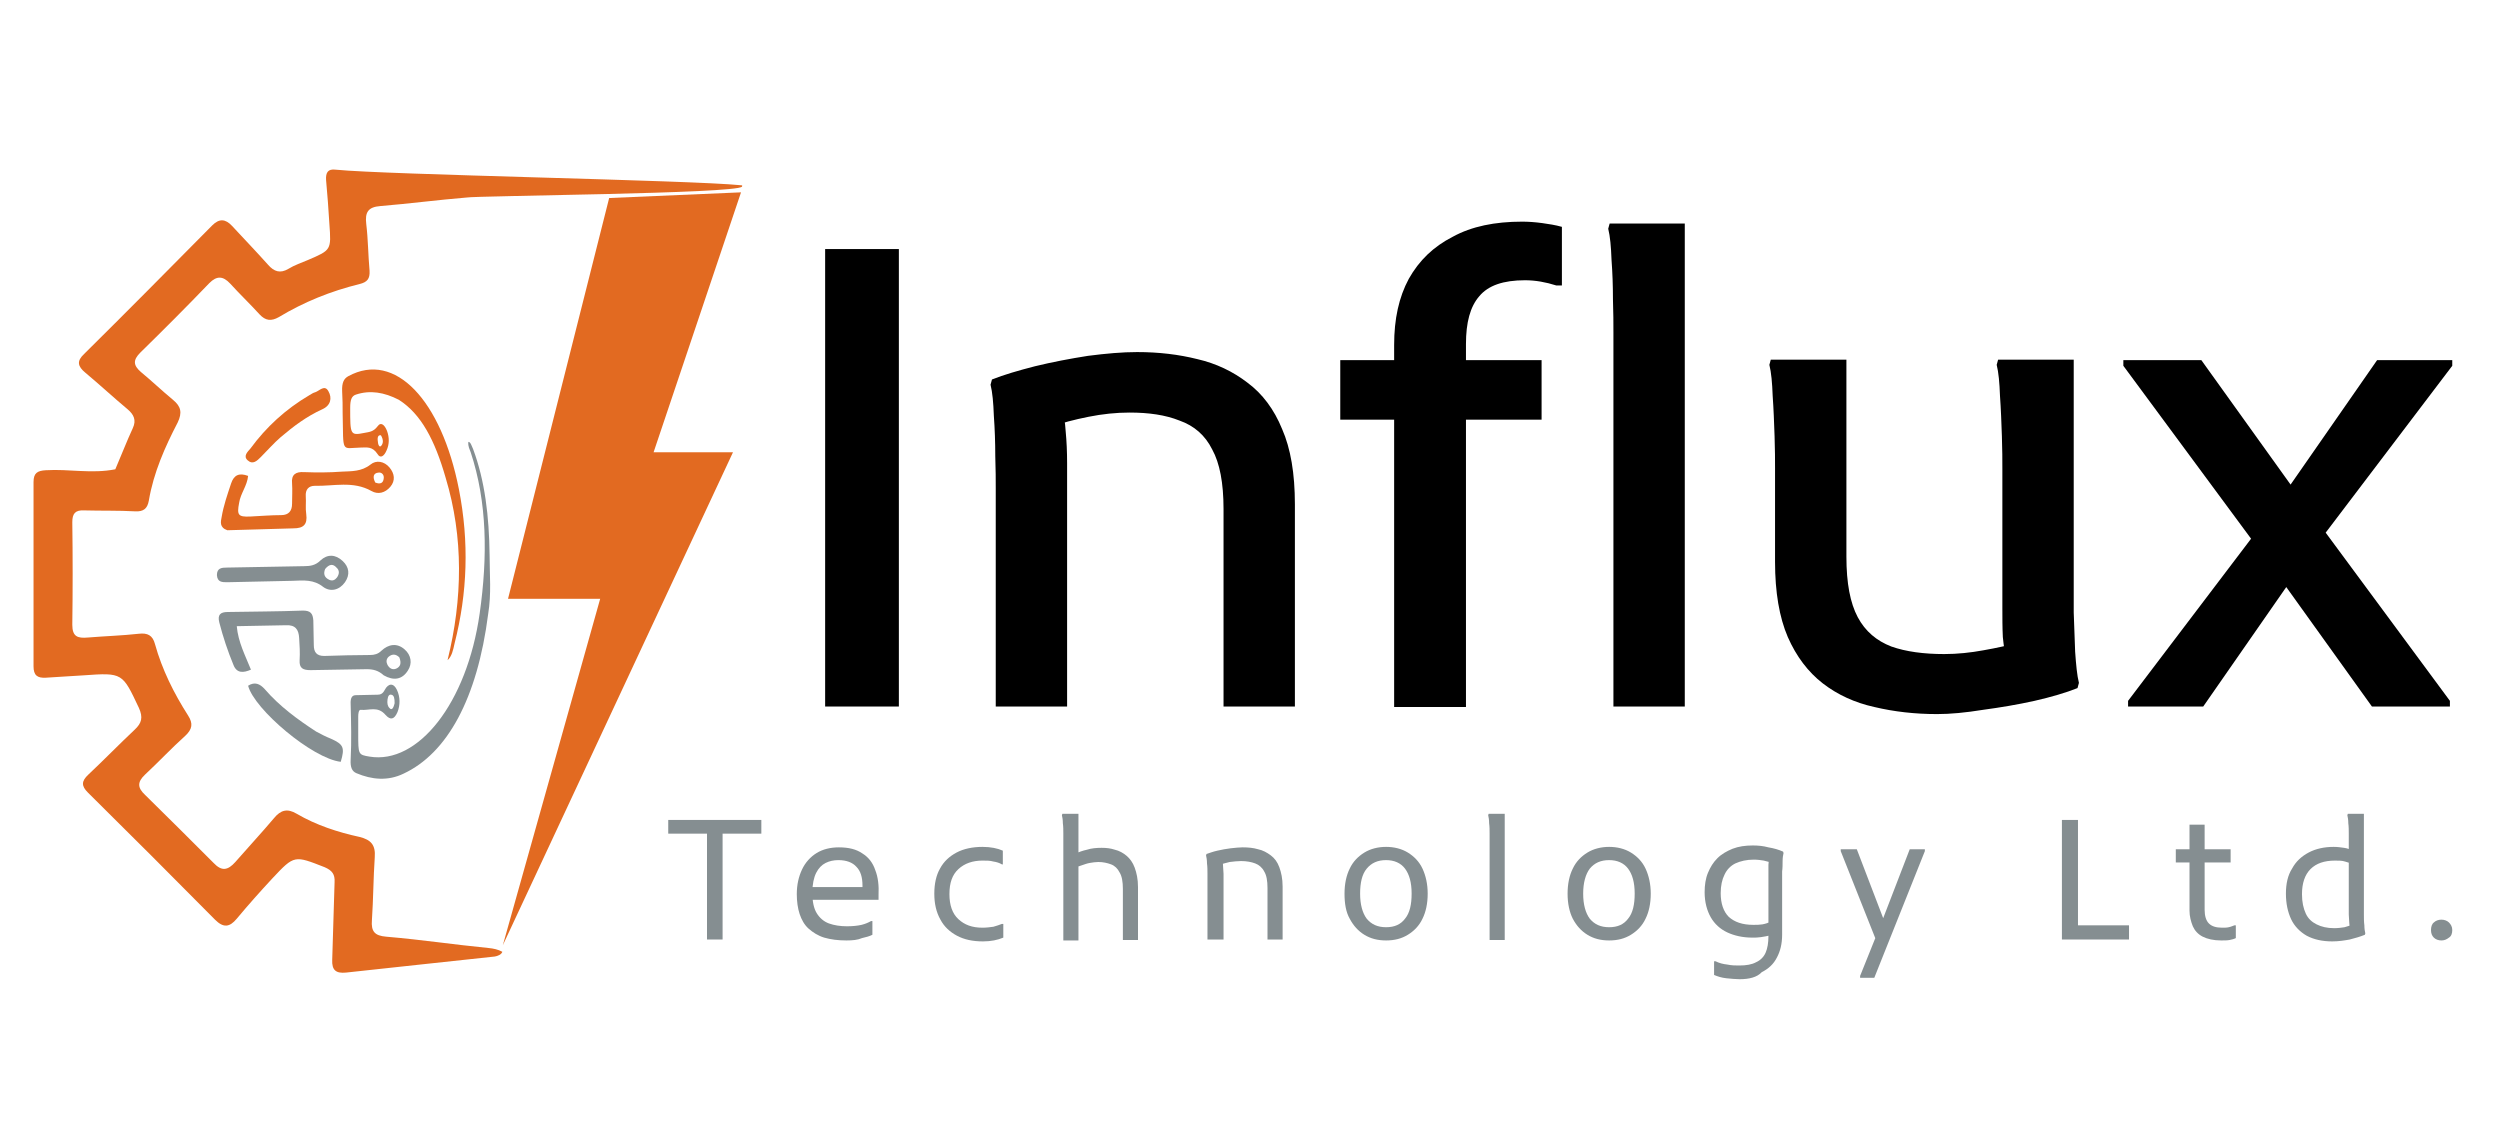<?xml version="1.0" encoding="utf-8"?>
<!-- Generator: Adobe Illustrator 17.1.0, SVG Export Plug-In . SVG Version: 6.00 Build 0)  -->
<!DOCTYPE svg PUBLIC "-//W3C//DTD SVG 1.1//EN" "http://www.w3.org/Graphics/SVG/1.1/DTD/svg11.dtd">
<svg version="1.1" id="Layer_1" xmlns="http://www.w3.org/2000/svg" xmlns:xlink="http://www.w3.org/1999/xlink" x="0px" y="0px"
	 viewBox="0 0 529 243" enable-background="new 0 0 529 243" xml:space="preserve">
<polygon fill="#858E91" points="141.4,173.5 161.1,173.5 161.1,176.4 152.9,176.4 152.9,198.8 149.6,198.8 149.6,176.4 141.4,176.4 
	"/>
<g>
	<defs>
		<rect id="SVGID_1_" width="529" height="243"/>
	</defs>
	<clipPath id="SVGID_2_">
		<use xlink:href="#SVGID_1_"  overflow="visible"/>
	</clipPath>
	<path clip-path="url(#SVGID_2_)" fill="#858E91" d="M179.1,199c-1.8,0-3.3-0.2-4.7-0.6c-1.3-0.4-2.4-1.1-3.3-1.9
		c-0.9-0.8-1.5-1.9-1.9-3.1c-0.4-1.2-0.6-2.7-0.6-4.2c0-2,0.4-3.7,1.1-5.2c0.7-1.5,1.8-2.7,3.1-3.5c1.3-0.8,2.9-1.2,4.7-1.2
		c2.1,0,3.7,0.4,5,1.3c1.3,0.8,2.2,2,2.7,3.5c0.6,1.5,0.8,3.3,0.7,5.3l0,1h-15v-2.7h11.6v-0.3c0-1.8-0.4-3.1-1.3-4
		c-0.8-0.9-2.1-1.4-3.8-1.4c-1,0-1.9,0.2-2.7,0.6c-0.8,0.4-1.5,1.1-2,2.1c-0.5,1-0.8,2.4-0.8,4.1v0.2c0,1.8,0.3,3.2,0.9,4.2
		c0.6,1,1.5,1.8,2.6,2.2c1.1,0.4,2.4,0.6,3.8,0.6c1.2,0,2.2-0.1,3.1-0.3c0.8-0.2,1.5-0.5,2-0.8h0.3v2.9c-0.6,0.3-1.3,0.5-2.2,0.7
		C181.5,198.9,180.4,199,179.1,199"/>
	<path clip-path="url(#SVGID_2_)" fill="#858E91" d="M197.7,189.1c0-2.1,0.4-3.9,1.2-5.3c0.8-1.5,2-2.6,3.5-3.4
		c1.5-0.8,3.4-1.2,5.5-1.2c1.7,0,3.2,0.3,4.3,0.8v2.9H212c-0.5-0.3-1.1-0.5-1.8-0.6c-0.7-0.2-1.4-0.2-2.3-0.2
		c-2.1,0-3.8,0.6-5.1,1.8c-1.3,1.2-1.9,2.9-1.9,5.3c0,2.3,0.6,4.1,1.9,5.3c1.3,1.2,2.9,1.8,5.1,1.8c0.8,0,1.6-0.1,2.3-0.2
		c0.7-0.2,1.3-0.4,1.8-0.6h0.3v2.9c-1.2,0.5-2.6,0.8-4.3,0.8c-2.2,0-4-0.4-5.5-1.2c-1.5-0.8-2.7-1.9-3.5-3.4
		C198.1,193,197.7,191.2,197.7,189.1"/>
	<path clip-path="url(#SVGID_2_)" fill="#858E91" d="M225,198.8v-20.6c0-0.5,0-1.1,0-1.8c0-0.7,0-1.5-0.1-2.2c0-0.7-0.1-1.3-0.2-1.7
		l0.1-0.3h3.4v9.5l-0.7-1c0.7-0.4,1.6-0.7,2.5-0.9c0.9-0.3,2-0.4,3.1-0.4c1,0,1.9,0.1,2.8,0.4c0.9,0.2,1.8,0.7,2.5,1.3
		c0.7,0.6,1.3,1.4,1.7,2.5c0.4,1.1,0.7,2.4,0.7,4.1v11.2h-3.2v-10.8c0-1.5-0.2-2.7-0.7-3.5c-0.4-0.8-1-1.4-1.8-1.7
		c-0.8-0.3-1.7-0.5-2.7-0.5c-0.6,0-1.2,0.1-1.8,0.2c-0.6,0.1-1.1,0.3-1.7,0.5c-0.5,0.2-1,0.3-1.4,0.5l0.7-1.6v17H225z"/>
	<path clip-path="url(#SVGID_2_)" fill="#858E91" d="M255.5,198.8v-12.1c0-0.5,0-1.1,0-1.8c0-0.7,0-1.5-0.1-2.2
		c0-0.7-0.1-1.3-0.2-1.7l0.1-0.3c0.6-0.2,1.4-0.5,2.3-0.7c0.9-0.2,1.9-0.4,2.8-0.5c1-0.1,1.8-0.2,2.5-0.2c1.2,0,2.3,0.1,3.3,0.4
		c1,0.2,1.9,0.7,2.7,1.3c0.8,0.6,1.4,1.4,1.8,2.5c0.4,1.1,0.7,2.4,0.7,4.1v11.2h-3.2v-10.9c0-1.5-0.2-2.7-0.7-3.5
		c-0.4-0.8-1.1-1.4-1.9-1.7c-0.8-0.3-1.8-0.5-3-0.5c-0.7,0-1.6,0.1-2.4,0.2c-0.8,0.2-1.6,0.4-2.2,0.6l0.6-1c0.1,0.4,0.2,0.8,0.2,1.3
		c0,0.5,0.1,1.1,0.1,1.6v13.9H255.5z"/>
	<path clip-path="url(#SVGID_2_)" fill="#858E91" d="M284.5,189.1c0-2.1,0.4-3.9,1.1-5.3c0.7-1.5,1.8-2.6,3.1-3.4
		c1.3-0.8,2.9-1.2,4.6-1.2c1.7,0,3.3,0.4,4.6,1.2c1.3,0.8,2.4,1.9,3.1,3.4c0.7,1.5,1.1,3.3,1.1,5.3c0,2.1-0.4,3.9-1.1,5.3
		c-0.7,1.5-1.8,2.6-3.1,3.4c-1.3,0.8-2.8,1.2-4.6,1.2c-1.8,0-3.3-0.4-4.6-1.2c-1.3-0.8-2.3-1.9-3.1-3.4
		C284.8,193,284.5,191.2,284.5,189.1 M287.8,189.1c0,2.3,0.5,4.1,1.4,5.3c1,1.2,2.3,1.8,4.1,1.8c1.8,0,3.1-0.6,4-1.8
		c1-1.2,1.4-3,1.4-5.3c0-2.4-0.5-4.1-1.4-5.3c-0.9-1.2-2.3-1.8-4-1.8c-1.8,0-3.1,0.6-4.1,1.8C288.2,185,287.8,186.8,287.8,189.1"/>
	<path clip-path="url(#SVGID_2_)" fill="#858E91" d="M315.2,198.8v-20.6c0-0.5,0-1.1,0-1.8c0-0.7,0-1.5-0.1-2.2
		c0-0.7-0.1-1.3-0.2-1.7l0.1-0.3h3.4v26.7H315.2z"/>
	<path clip-path="url(#SVGID_2_)" fill="#858E91" d="M331.7,189.1c0-2.1,0.4-3.9,1.1-5.3c0.7-1.5,1.8-2.6,3.1-3.4
		c1.3-0.8,2.9-1.2,4.6-1.2c1.7,0,3.3,0.4,4.6,1.2c1.3,0.8,2.4,1.9,3.1,3.4c0.7,1.5,1.1,3.3,1.1,5.3c0,2.1-0.4,3.9-1.1,5.3
		c-0.7,1.5-1.8,2.6-3.1,3.4c-1.3,0.8-2.8,1.2-4.6,1.2c-1.8,0-3.3-0.4-4.6-1.2c-1.3-0.8-2.3-1.9-3.1-3.4
		C332.1,193,331.7,191.2,331.7,189.1 M335,189.1c0,2.3,0.5,4.1,1.4,5.3c1,1.2,2.3,1.8,4.1,1.8c1.8,0,3.1-0.6,4-1.8
		c1-1.2,1.4-3,1.4-5.3c0-2.4-0.5-4.1-1.4-5.3c-0.9-1.2-2.3-1.8-4-1.8c-1.8,0-3.1,0.6-4.1,1.8C335.5,185,335,186.8,335,189.1"/>
	<path clip-path="url(#SVGID_2_)" fill="#858E91" d="M368.1,207.2c-0.8,0-1.8-0.1-2.8-0.2c-1-0.1-1.9-0.4-2.6-0.7v-2.9h0.3
		c0.8,0.4,1.6,0.6,2.5,0.7c0.9,0.2,1.8,0.2,2.5,0.2c1.5,0,2.7-0.2,3.6-0.7c0.9-0.4,1.6-1.1,2-2c0.4-0.9,0.6-2.1,0.6-3.5v-13.5
		c0-0.6,0-1.1,0-1.6c0-0.5,0.1-1,0.2-1.4l0.6,1c-0.5-0.2-1.1-0.3-1.8-0.5c-0.6-0.1-1.3-0.2-2.1-0.2c-1.5,0-2.8,0.3-3.9,0.8
		c-1,0.5-1.8,1.3-2.3,2.4c-0.5,1-0.8,2.3-0.8,3.9c0,2.2,0.6,3.9,1.7,5c1.2,1.1,2.9,1.7,5.2,1.7c0.7,0,1.3,0,1.9-0.1
		c0.6-0.1,1.2-0.3,1.9-0.6l-0.1,2.9c-0.8,0.2-1.5,0.3-2.1,0.4c-0.6,0.1-1.2,0.1-1.8,0.1c-2,0-3.8-0.4-5.3-1.1
		c-1.5-0.7-2.7-1.8-3.5-3.2c-0.8-1.4-1.3-3.2-1.3-5.3c0-1.5,0.2-2.9,0.7-4.1c0.5-1.2,1.1-2.2,2-3.1c0.9-0.9,2-1.5,3.2-2
		c1.3-0.5,2.7-0.7,4.3-0.7c1.1,0,2.2,0.1,3.3,0.4c1.2,0.2,2.2,0.5,3.1,0.9l0.1,0.3c-0.1,0.4-0.2,1-0.2,1.7c0,0.7,0,1.5-0.1,2.2v1.8
		v11.6c0,1.9-0.4,3.5-1.1,4.8c-0.7,1.4-1.8,2.4-3.2,3.1C371.8,206.8,370.1,207.2,368.1,207.2"/>
	<path clip-path="url(#SVGID_2_)" fill="#858E91" d="M393.6,206.9v-0.4l4.3-10.7l6.2-16.1h3.2v0.4l-10.7,26.8H393.6z M397.2,199.5
		l-7.7-19.4v-0.4h3.4l6.2,16.2L397.2,199.5z"/>
	<polygon clip-path="url(#SVGID_2_)" fill="#858E91" points="436.3,198.8 436.3,173.5 439.7,173.5 439.7,195.8 450.5,195.8 
		450.5,198.8 	"/>
	<path clip-path="url(#SVGID_2_)" fill="#858E91" d="M470,199c-1.6,0-2.9-0.3-3.9-0.8c-1-0.5-1.7-1.3-2.1-2.2
		c-0.4-1-0.7-2.1-0.7-3.3v-18.2h3.2v18c0,1.3,0.3,2.3,0.9,2.9c0.6,0.6,1.5,0.9,2.8,0.9c0.5,0,1,0,1.4-0.1c0.5-0.1,0.9-0.3,1.2-0.4
		h0.3v2.7c-0.4,0.2-0.8,0.3-1.3,0.4C471.3,199,470.7,199,470,199 M460.4,179.7H472v2.8h-11.6V179.7z"/>
	<path clip-path="url(#SVGID_2_)" fill="#858E91" d="M493.5,199.2c-2.1,0-3.9-0.4-5.4-1.2c-1.4-0.8-2.6-2-3.3-3.5
		c-0.7-1.5-1.1-3.3-1.1-5.4c0-2.1,0.4-3.9,1.3-5.3c0.8-1.5,2-2.6,3.5-3.4c1.5-0.8,3.3-1.2,5.3-1.2c0.8,0,1.5,0.1,2.2,0.2
		c0.7,0.1,1.2,0.3,1.6,0.5l-0.1,2.8c-0.3-0.1-0.7-0.2-1.3-0.4c-0.6-0.2-1.3-0.2-2.1-0.2c-2.3,0-4,0.6-5.2,1.8
		c-1.2,1.2-1.8,3-1.8,5.3c0,1.7,0.3,3,0.8,4.1c0.5,1.1,1.3,1.8,2.3,2.3c1,0.5,2.2,0.8,3.7,0.8c0.8,0,1.6-0.1,2.2-0.2
		c0.7-0.2,1.3-0.4,1.8-0.6l-0.6,1c-0.1-0.4-0.2-0.9-0.2-1.4c0-0.6-0.1-1.1-0.1-1.7v-15.3c0-0.5,0-1.1,0-1.8c0-0.7,0-1.5-0.1-2.2
		c0-0.7-0.1-1.3-0.2-1.7l0.1-0.3h3.4v19.6v1.8c0,0.7,0,1.5,0.1,2.2c0,0.7,0.1,1.3,0.2,1.7l-0.1,0.3c-1,0.4-2,0.7-3.2,1
		C496.1,199,494.9,199.2,493.5,199.2"/>
	<path clip-path="url(#SVGID_2_)" fill="#858E91" d="M516.6,199c-0.6,0-1.2-0.2-1.6-0.6c-0.4-0.4-0.6-0.9-0.6-1.6
		c0-0.7,0.2-1.3,0.6-1.6c0.4-0.4,1-0.6,1.6-0.6c0.6,0,1.2,0.2,1.6,0.6c0.4,0.4,0.7,0.9,0.7,1.6c0,0.7-0.2,1.3-0.7,1.6
		C517.7,198.8,517.2,199,516.6,199"/>
	<rect x="174.6" y="52.7" clip-path="url(#SVGID_2_)" width="15.6" height="96.8"/>
	<path clip-path="url(#SVGID_2_)" d="M210.7,149.5v-46.1c0-1.8,0-4.1-0.1-6.9c0-2.9-0.1-5.7-0.3-8.5c-0.1-2.8-0.3-5-0.7-6.6l0.3-1.1
		c2.5-1,5.6-1.9,9.1-2.8c3.7-0.9,7.4-1.6,11.2-2.2c3.9-0.5,7.3-0.8,10.4-0.8c4.6,0,8.8,0.5,12.8,1.5c3.9,0.9,7.5,2.6,10.6,5
		c3.1,2.3,5.6,5.6,7.3,9.8c1.8,4.1,2.7,9.4,2.7,15.9v42.8h-15.1v-41.8c0-5.5-0.8-9.7-2.4-12.6c-1.5-3-3.8-5-6.9-6.1
		c-3-1.2-6.5-1.7-10.6-1.7c-2.8,0-5.7,0.3-8.7,0.9c-3,0.6-5.7,1.3-8.1,2.2l2.4-4.2c0.4,1.3,0.8,3,0.9,5.1c0.2,2.1,0.3,4.3,0.3,6.7
		v51.5H210.7z"/>
	<path clip-path="url(#SVGID_2_)" d="M295,149.5V73c0-5.5,1-10.1,3.1-14c2.2-3.9,5.2-6.8,9.3-8.9c4-2.2,8.9-3.2,14.7-3.2
		c1.3,0,2.7,0.1,4.2,0.3c1.4,0.2,2.8,0.4,4.2,0.8v12.4h-1.2c-2.2-0.7-4.4-1.1-6.6-1.1c-4.6,0-7.8,1.1-9.7,3.4
		c-1.9,2.2-2.8,5.5-2.8,10.1v76.8H295z M283.6,76.2h42.6v12.6h-42.6V76.2z M341.4,149.5V70.3c0-1.8,0-4.1-0.1-7
		c0-2.9-0.1-5.6-0.3-8.3c-0.1-2.8-0.3-5-0.7-6.6l0.3-1.1h15.9v102.2H341.4z"/>
	<path clip-path="url(#SVGID_2_)" d="M409.9,151.1c-4.7,0-9.1-0.5-13.3-1.5c-4.1-0.9-7.8-2.6-10.9-5c-3.1-2.4-5.6-5.7-7.4-9.8
		c-1.8-4.2-2.7-9.5-2.7-15.9V99.2c0-1.8,0-4.1-0.1-6.9c-0.1-2.9-0.2-5.7-0.4-8.5c-0.1-2.8-0.3-5-0.7-6.6l0.3-1.1h16v41.7
		c0,5.6,0.8,9.8,2.4,12.8c1.6,3,4,5,7.1,6.2c3.1,1.1,6.9,1.6,11.2,1.6c2.8,0,5.6-0.3,8.3-0.8c2.9-0.5,5.4-1.1,7.5-1.6l-2.6,3.6
		c-0.4-1.3-0.6-2.9-0.8-4.8c-0.1-2-0.1-4.1-0.1-6.3V99.2c0-1.8,0-4.1-0.1-6.9c-0.1-2.9-0.2-5.7-0.4-8.5c-0.1-2.8-0.3-5-0.7-6.6
		l0.3-1.1h16v46.5v7c0.1,2.8,0.2,5.6,0.3,8.3c0.2,2.8,0.4,5,0.8,6.6l-0.3,1.1c-2.5,1-5.6,1.9-9.1,2.7c-3.6,0.8-7.2,1.4-10.9,1.9
		C415.9,150.8,412.7,151.1,409.9,151.1"/>
	<path clip-path="url(#SVGID_2_)" d="M501.9,149.5l-21.8-30.4l-30.8-41.7v-1.2h16.5l21.8,30.4l30.8,41.7v1.2H501.9z M450.3,149.5
		v-1.2l30.8-40.6L503,76.2h15.9v1.2L488.1,118l-21.9,31.5H450.3z"/>
	<path clip-path="url(#SVGID_2_)" fill="#E26A21" d="M24.4,99.3c1.3-3,2.4-5.9,3.7-8.7c0.8-1.7,0.2-2.9-1.1-4
		c-3-2.5-5.9-5.2-8.9-7.7c-1.7-1.4-1.9-2.5-0.3-4c9.1-9,18.1-18.1,27.1-27.2c1.5-1.5,2.8-1.4,4.2,0.1c2.5,2.7,5.1,5.4,7.6,8.2
		c1.3,1.5,2.6,1.9,4.3,0.9c1.3-0.8,2.8-1.3,4.2-1.9c4.9-2.1,4.9-2.1,4.5-7.6c-0.2-3.1-0.4-6.2-0.7-9.3c-0.1-1.6,0.4-2.4,2-2.2
		c10.9,1.1,75,2.2,85.8,3.3c0.1,0,0.4,0,0.2,0.3c-1.3,1.5-56.1,1.9-58.3,2.3c-6.1,0.5-12.1,1.3-18.2,1.8c-2.6,0.2-3.3,1.3-3,3.8
		c0.4,3.3,0.4,6.6,0.7,9.9c0.1,1.7-0.5,2.4-2.1,2.8c-6.1,1.5-11.8,3.8-17.1,7c-1.6,0.9-2.8,0.8-4.1-0.6c-2-2.2-4.2-4.3-6.2-6.5
		c-1.5-1.6-2.8-1.7-4.4-0.1c-4.8,5-9.7,9.9-14.6,14.7c-1.6,1.6-1.5,2.7,0.1,4.1c2.3,1.9,4.5,4,6.8,5.9c1.7,1.4,2,2.7,1,4.8
		c-2.7,5.2-5.1,10.6-6.1,16.5c-0.3,1.7-1.1,2.4-2.9,2.3c-3.6-0.2-7.2-0.1-10.8-0.2c-1.9-0.1-2.5,0.7-2.5,2.5
		c0.1,7.2,0.1,14.5,0,21.7c0,2.5,1.1,2.9,3.3,2.7c3.6-0.3,7.2-0.4,10.8-0.8c1.8-0.2,2.9,0.3,3.4,2.2c1.5,5.4,4,10.4,7,15.1
		c1.1,1.7,0.9,2.9-0.6,4.3c-2.9,2.6-5.6,5.5-8.5,8.2c-1.7,1.6-1.6,2.8,0,4.3c4.9,4.8,9.7,9.6,14.5,14.4c1.7,1.8,3,1.6,4.6-0.2
		c2.7-3.1,5.5-6.1,8.2-9.3c1.4-1.7,2.8-2.1,4.8-0.9c4.1,2.4,8.7,3.9,13.3,4.9c2.4,0.6,3.4,1.7,3.2,4.3c-0.3,4.4-0.3,8.9-0.6,13.3
		c-0.2,2.4,0.6,3.3,3,3.5c8.1,0.7,13.6,1.6,21.7,2.4c1,0.1,2,0.3,2.9,0.8c-0.2,0.6-1,0.9-1.6,1c-11.4,1.2-20.2,2.2-31.5,3.4
		c-2.1,0.2-3-0.5-2.9-2.7c0.2-5.5,0.3-10.9,0.5-16.4c0.1-1.7-0.5-2.5-2.1-3.2c-6.4-2.5-6.4-2.6-11,2.3c-2.6,2.8-5.1,5.6-7.6,8.6
		c-1.5,1.8-2.8,2-4.6,0.2c-8.9-9-17.9-18-26.9-26.9c-1.4-1.4-1.4-2.4,0.1-3.8c3.3-3.1,6.5-6.4,9.8-9.5c1.5-1.4,1.8-2.6,0.9-4.6
		c-3.5-7.4-3.4-7.5-11.7-6.9c-2.7,0.2-5.4,0.3-8,0.5c-1.8,0.1-2.6-0.5-2.6-2.4c0-13,0-26,0-39c0-1.9,0.8-2.4,2.6-2.5
		C14.6,99.2,19.4,100.3,24.4,99.3"/>
	<path clip-path="url(#SVGID_2_)" fill="#858E91" d="M103.3,129.9c-2.3,18-8.7,29.5-17.9,33.8c-3.3,1.6-6.7,1.3-10-0.1
		c-0.9-0.4-1.3-1.2-1.2-2.9c0.2-3.9,0.1-7.7,0-11.6c-0.1-1.6,0.4-2,1.1-2c1.5,0,3.1-0.1,4.6-0.1c0.6,0,1.1-0.2,1.5-1
		c0.8-1.5,1.9-1.5,2.6,0c0.7,1.5,0.7,3.2,0.1,4.7c-0.7,1.6-1.5,1.7-2.5,0.6c-1.7-2-3.5-0.9-5.3-1.1c-0.4,0-0.5,0.8-0.5,1.4
		c0,1.2,0,2.4,0,3.6c0,4.5,0,4.5,2.4,4.9c10.2,1.7,20.6-11.2,23.3-30.3c1.7-12,1.6-23.5-1.9-34.1c-0.2-0.6-0.6-1.2-0.5-2.2
		c0.5,0,0.7,0.9,1,1.5c2.5,6.7,3.4,14.2,3.5,22.5C103.6,121.5,104,125.7,103.3,129.9 M83.5,148.8c0-1-0.1-1.7-0.7-1.8
		c-0.4-0.1-0.7,0.2-0.8,1c-0.1,0.8,0,1.4,0.4,1.8C82.8,150.3,83.2,150.1,83.5,148.8"/>
	<path clip-path="url(#SVGID_2_)" fill="#E26A21" d="M84.4,84.6c-3.1-1.6-6.1-2.1-9.1-1.1c-0.9,0.3-1.2,1.1-1.2,2.8
		c0,5.7,0,5.9,3,5.3c1-0.2,1.9-0.2,2.8-1.4c0.7-1,1.5-0.3,2,1c0.5,1.4,0.5,2.8-0.1,4.1c-0.5,1.2-1.3,1.8-1.9,0.8
		c-1.1-1.7-2.3-1.4-3.5-1.4c-4.3,0.1-3.7,1.4-3.9-7.3c0-1.5,0-3-0.1-4.5c-0.1-2,0.4-2.8,1.3-3.3c9.9-5.4,19.7,5.1,23.4,23.9
		c2.2,11.2,1.8,22-0.9,32.6c-0.3,1.4-0.6,2.8-1.5,3.6c3.2-13,3.4-26-0.4-38.6C92,93.1,89.1,87.6,84.4,84.6 M80.6,92.1
		c-0.7-0.1-0.8,0.6-0.6,1.7c0.1,0.5,0.3,0.8,0.6,0.6C81.1,93.9,81.2,93.1,80.6,92.1"/>
	<path clip-path="url(#SVGID_2_)" fill="#858E91" d="M81.2,142.9c-1.1-1-2.2-1.3-3.6-1.3c-3.9,0.1-7.9,0.1-11.9,0.2
		c-1.6,0-2.4-0.4-2.3-2.1c0.1-1.6,0-3.2-0.1-4.7c-0.1-1.8-0.8-2.8-2.8-2.7c-3.4,0.1-6.8,0.1-10.4,0.2c0.3,3.4,1.8,6.2,3,9.2
		c-1.6,0.7-3,0.8-3.7-1c-1.2-2.9-2.2-5.9-3-9c-0.4-1.6,0.2-2.2,1.8-2.2c5.3-0.1,10.6-0.1,15.9-0.3c1.6,0,2.1,0.6,2.2,2.1
		c0,1.7,0.1,3.5,0.1,5.2c0,1.5,0.6,2.3,2.2,2.3c3.2-0.1,6.5-0.2,9.7-0.2c0.9,0,1.7-0.2,2.4-0.9c1.5-1.4,3.3-1.7,4.9-0.3
		c1.4,1.2,1.7,3,0.7,4.5C85.1,143.8,83.3,144.1,81.2,142.9 M84.5,139.1c-0.7-0.7-1.5-0.8-2.3-0.1c-0.5,0.5-0.5,1.1-0.2,1.7
		c0.4,0.7,1,1.1,1.8,0.8C84.7,141.1,85,140.4,84.5,139.1"/>
	<path clip-path="url(#SVGID_2_)" fill="#E26A21" d="M48.1,112.2c-1.7-0.6-1.4-1.8-1.2-2.8c0.4-2.4,1.2-4.7,2-7.1
		c0.6-1.8,1.7-2.3,3.6-1.6c-0.2,2.1-1.6,3.7-1.9,5.7c-0.5,2.6-0.2,3,2.3,2.9c2.2-0.1,4.4-0.3,6.6-0.3c1.6,0,2.3-0.9,2.3-2.4
		c0-1.4,0.1-2.9,0-4.3c-0.2-1.9,0.8-2.5,2.5-2.4c2.7,0.1,5.4,0.1,8-0.1c2.1-0.1,4.2,0,6.1-1.5c1.2-1,2.9-0.7,4,0.6
		c1.1,1.3,1.3,2.8,0.2,4.1c-1.1,1.3-2.6,1.7-4,0.9c-3.9-2.2-8-1-12-1.1c-1.3,0-2,0.8-1.9,2.2c0.1,1.3-0.1,2.5,0.1,3.8
		c0.3,2.2-0.6,3-2.7,3C57.5,111.9,52.9,112.1,48.1,112.2 M79.4,102.1c1,0.4,1.7,0.2,1.8-0.9c0.1-0.7-0.4-1.3-1.1-1.2
		C79,100.1,78.8,100.9,79.4,102.1"/>
	<path clip-path="url(#SVGID_2_)" fill="#858E91" d="M61.9,122.9c-4.7,0.1-9.2,0.2-13.8,0.3c-1.1,0-2.1,0-2.2-1.5
		c0-1.5,1-1.6,2.1-1.6c5.5-0.1,10.9-0.2,16.4-0.3c1.3,0,2.4-0.2,3.4-1.2c1.5-1.4,3.2-1.3,4.7,0.1c1.4,1.3,1.6,2.9,0.5,4.5
		c-1.2,1.7-3.1,2.1-4.6,1C66.4,122.6,64.3,122.8,61.9,122.9 M68.8,120.4c-0.4,1-0.2,1.8,0.9,2.3c0.7,0.3,1.2,0,1.6-0.5
		c0.5-0.7,0.6-1.5-0.1-2.1C70.5,119.3,69.7,119.3,68.8,120.4"/>
	<path clip-path="url(#SVGID_2_)" fill="#858E91" d="M66.9,154.8c1.1,0.6,2.1,1.1,3.1,1.5c2.7,1.2,3,1.9,2.1,4.9
		c-6-0.7-18.3-11.1-19.6-16.1c1.4-0.9,2.5-0.4,3.5,0.7C59.1,149.4,62.9,152.2,66.9,154.8"/>
	<path clip-path="url(#SVGID_2_)" fill="#E26A21" d="M65.5,83.6c0.5-0.3,0.8-0.5,1.2-0.6c0.9-0.3,2-1.7,2.8-0.2
		c0.8,1.4,0.5,3-1.3,3.8c-3.3,1.5-6.1,3.6-8.8,5.9c-1.5,1.3-2.8,2.8-4.2,4.2c-0.8,0.8-1.7,1.7-2.8,0.7c-1-0.9,0-1.8,0.6-2.5
		C56.3,90.4,60.4,86.6,65.5,83.6"/>
	<polygon clip-path="url(#SVGID_2_)" fill="#E26A21" points="128.9,41.9 107.5,126.7 127,126.7 106.4,200 155.1,95.7 138.3,95.7 
		156.8,40.7 	"/>
</g>
</svg>

